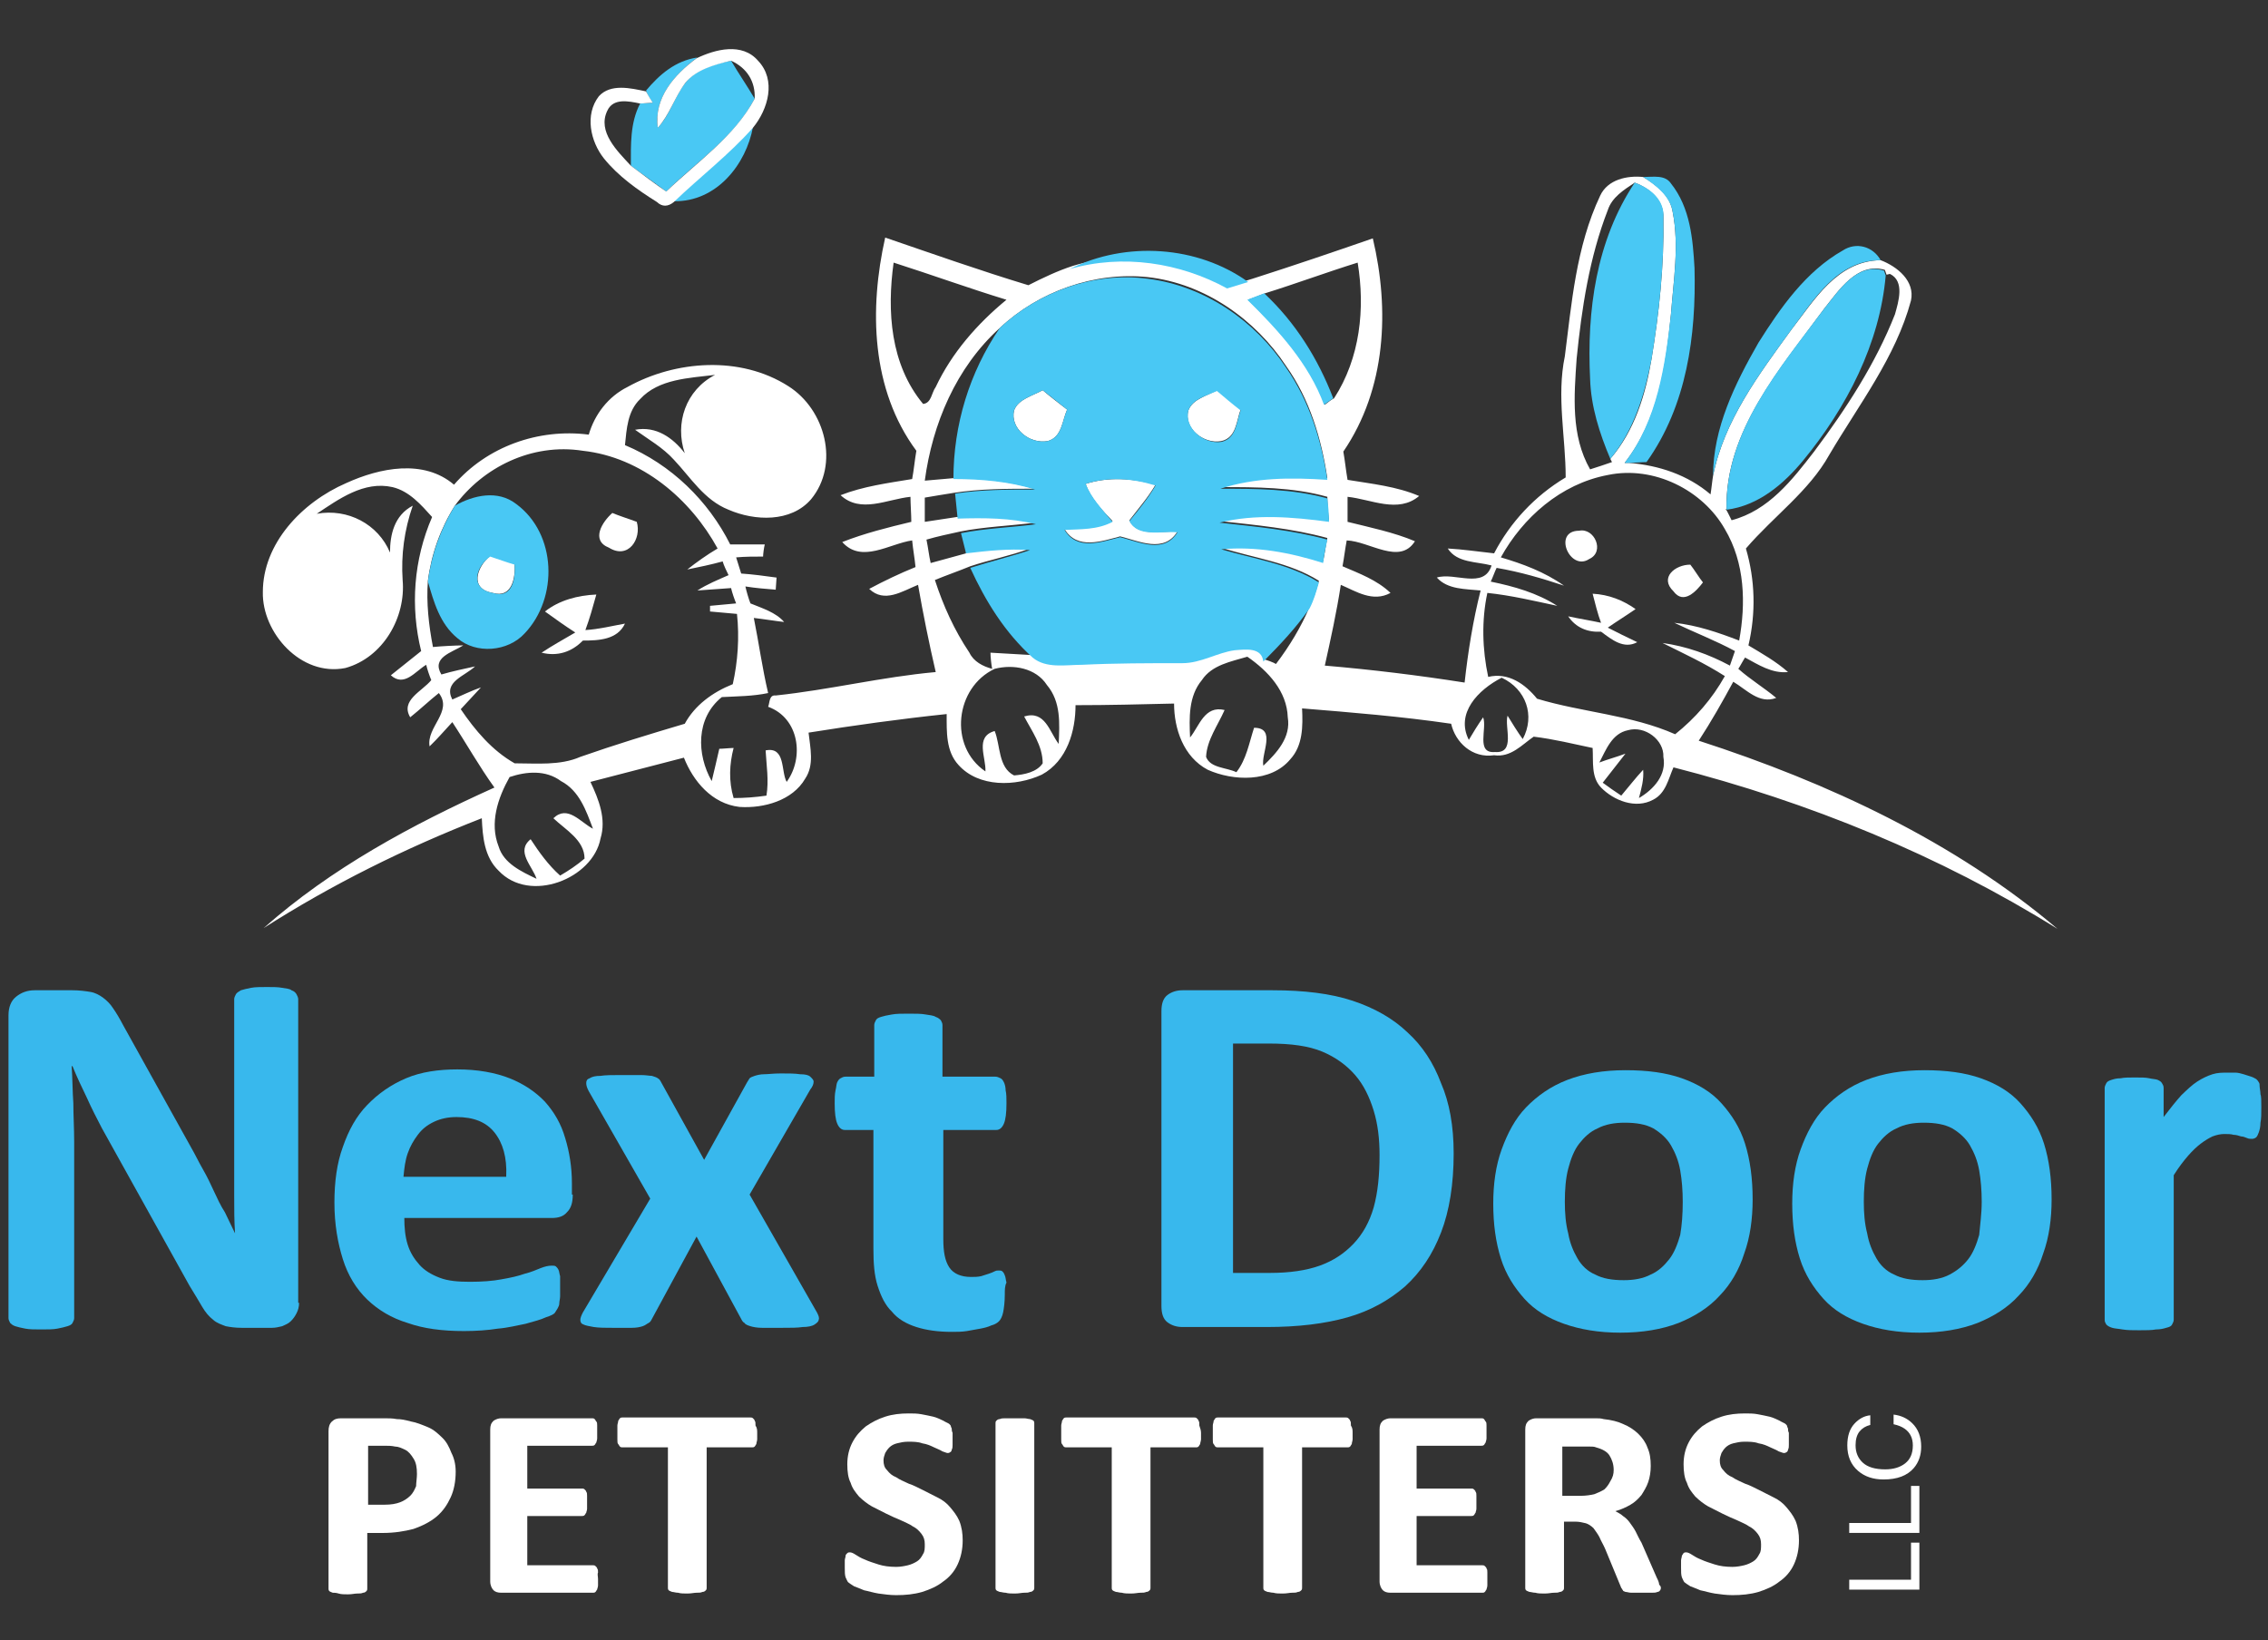 <?xml version="1.0" encoding="UTF-8" standalone="no"?>
<svg width="271px" height="196px" viewBox="0 0 271 196" version="1.1" xmlns="http://www.w3.org/2000/svg" xmlns:xlink="http://www.w3.org/1999/xlink" xmlns:sketch="http://www.bohemiancoding.com/sketch/ns">
    <rect x="0" y="0" width="271" height="196" fill="#333333" stroke="none"/>
    <!-- Generator: Sketch 3.1 (8751) - http://www.bohemiancoding.com/sketch -->
    <title>Next_Door_logo</title>
    <desc>Created with Sketch.</desc>
    <defs></defs>
    <g id="Page-1" stroke="none" stroke-width="1" fill="none" fill-rule="evenodd" sketch:type="MSPage">
        <path d="M214.433,175.066 L215.617,175.066 L215.617,182.45 L220.043,182.45 L220.043,183.449 L214.433,183.449 L214.433,175.066 Z M221.21,175.066 L222.394,175.066 L222.394,182.45 L226.821,182.45 L226.821,183.449 L221.21,183.449 L221.21,175.066 Z M234.246,175.676 C234.857,176.236 235.196,176.871 235.264,177.582 L234.109,177.582 C233.978,177.042 233.718,176.614 233.327,176.298 C232.936,175.983 232.388,175.825 231.682,175.825 C230.821,175.825 230.126,176.115 229.596,176.695 C229.067,177.275 228.802,178.164 228.802,179.363 C228.802,180.344 229.041,181.14 229.519,181.751 C229.997,182.361 230.71,182.667 231.658,182.667 C232.531,182.667 233.195,182.345 233.651,181.702 C233.893,181.364 234.074,180.919 234.193,180.367 L235.347,180.367 C235.244,181.25 234.903,181.99 234.323,182.587 C233.629,183.306 232.693,183.665 231.515,183.665 C230.5,183.665 229.647,183.371 228.957,182.781 C228.048,182.001 227.594,180.797 227.594,179.169 C227.594,177.932 227.935,176.918 228.617,176.127 C229.355,175.267 230.373,174.837 231.67,174.837 C232.776,174.837 233.635,175.117 234.246,175.676 L234.246,175.676 Z" id="LLC" fill="#ffffff" sketch:type="MSShapeGroup" transform="translate(225.146, 179.251) rotate(-90) translate(-225.146, -179.251) "></path>
        <g id="next-door" sketch:type="MSLayerGroup" transform="translate(1, 118)" fill="#38B8ED">
            <path d="M34.733,37.69 C34.733,38.172 34.632,38.558 34.431,38.944 C34.23,39.33 34.028,39.62 33.726,39.909 C33.425,40.199 33.123,40.295 32.72,40.488 C32.318,40.585 31.915,40.681 31.513,40.681 L27.89,40.681 C27.085,40.681 26.481,40.585 25.978,40.488 C25.475,40.295 24.871,40.102 24.468,39.716 C23.965,39.33 23.563,38.848 23.16,38.172 C22.758,37.497 22.255,36.628 21.651,35.663 L11.185,16.843 C10.582,15.685 9.978,14.527 9.374,13.176 C8.77,11.921 8.166,10.666 7.663,9.412 L7.563,9.412 C7.663,10.859 7.663,12.403 7.764,13.851 C7.764,15.299 7.864,16.843 7.864,18.484 L7.864,39.523 C7.864,39.716 7.764,39.909 7.663,40.102 C7.563,40.295 7.361,40.392 7.059,40.488 C6.758,40.585 6.355,40.681 5.852,40.778 C5.349,40.874 4.745,40.874 3.94,40.874 C3.135,40.874 2.531,40.874 2.028,40.778 C1.525,40.681 1.122,40.585 0.82,40.488 C0.518,40.392 0.317,40.199 0.217,40.102 C0.116,39.909 0.015,39.716 0.015,39.523 L0.015,3.331 C0.015,2.366 0.317,1.594 0.921,1.112 C1.525,0.629 2.229,0.34 3.135,0.34 L7.663,0.34 C8.468,0.34 9.173,0.436 9.776,0.533 C10.38,0.629 10.883,0.919 11.286,1.208 C11.688,1.498 12.192,1.98 12.493,2.463 C12.896,3.042 13.299,3.717 13.701,4.49 L21.852,19.159 C22.355,20.028 22.758,20.897 23.261,21.765 C23.764,22.634 24.167,23.502 24.569,24.371 C24.972,25.24 25.374,26.108 25.877,26.88 C26.28,27.749 26.682,28.521 27.085,29.39 L27.085,29.39 C26.984,27.942 26.984,26.398 26.984,24.853 L26.984,20.317 L26.984,1.401 C26.984,1.208 27.085,1.015 27.186,0.822 C27.286,0.629 27.487,0.533 27.789,0.34 C28.091,0.243 28.494,0.147 28.997,0.05 C29.5,-0.047 30.104,-0.047 30.909,-0.047 C31.613,-0.047 32.217,-0.047 32.72,0.05 C33.223,0.147 33.626,0.147 33.827,0.34 C34.129,0.436 34.33,0.629 34.431,0.822 C34.532,1.015 34.632,1.208 34.632,1.401 L34.632,37.69 L34.733,37.69 Z" id="Shape" sketch:type="MSShapeGroup"></path>
            <path d="M67.438,24.757 C67.438,25.722 67.236,26.398 66.733,26.88 C66.331,27.363 65.727,27.556 64.922,27.556 L47.312,27.556 C47.312,28.714 47.412,29.776 47.714,30.741 C48.016,31.706 48.519,32.478 49.123,33.153 C49.727,33.829 50.532,34.312 51.538,34.698 C52.544,35.084 53.752,35.18 55.161,35.18 C56.57,35.18 57.878,35.084 58.884,34.891 C59.991,34.698 60.897,34.505 61.702,34.215 C62.507,34.022 63.111,33.733 63.614,33.54 C64.117,33.347 64.519,33.25 64.922,33.25 C65.123,33.25 65.324,33.25 65.425,33.347 C65.526,33.443 65.626,33.54 65.727,33.733 C65.828,33.926 65.828,34.215 65.928,34.505 L65.928,35.759 L65.928,36.917 C65.928,37.207 65.828,37.497 65.828,37.786 C65.828,37.979 65.727,38.172 65.626,38.365 C65.526,38.558 65.425,38.655 65.324,38.848 C65.224,39.041 64.821,39.234 64.217,39.427 C63.614,39.716 62.809,39.909 61.802,40.199 C60.796,40.392 59.689,40.681 58.482,40.778 C57.274,40.971 55.865,41.067 54.456,41.067 C51.84,41.067 49.626,40.778 47.714,40.102 C45.802,39.523 44.192,38.558 42.884,37.303 C41.576,36.049 40.569,34.408 39.966,32.478 C39.362,30.548 38.959,28.328 38.959,25.722 C38.959,23.213 39.261,20.993 39.966,19.063 C40.67,17.036 41.576,15.395 42.884,14.044 C44.192,12.693 45.701,11.631 47.513,10.859 C49.324,10.087 51.437,9.798 53.651,9.798 C56.066,9.798 58.18,10.184 59.89,10.859 C61.601,11.535 63.01,12.5 64.117,13.658 C65.224,14.913 66.029,16.264 66.532,18.001 C67.035,19.642 67.337,21.476 67.337,23.406 L67.337,24.757 L67.438,24.757 Z M59.488,22.537 C59.588,20.317 59.085,18.58 58.079,17.326 C57.073,16.071 55.563,15.492 53.551,15.492 C52.544,15.492 51.639,15.685 50.834,16.071 C50.029,16.457 49.425,16.94 48.922,17.615 C48.418,18.291 48.016,18.966 47.714,19.835 C47.412,20.703 47.312,21.572 47.211,22.634 L59.488,22.634 L59.488,22.537 Z" id="Shape" sketch:type="MSShapeGroup"></path>
            <path d="M96.62,38.848 C96.822,39.234 96.922,39.523 96.822,39.716 C96.822,39.909 96.62,40.102 96.318,40.295 C96.017,40.488 95.513,40.585 94.91,40.585 C94.306,40.681 93.501,40.681 92.394,40.681 L90.079,40.681 C89.476,40.681 88.972,40.585 88.671,40.488 C88.369,40.392 88.067,40.295 87.966,40.102 C87.765,40.006 87.664,39.813 87.564,39.62 L82.23,29.776 L76.897,39.62 C76.796,39.813 76.696,40.006 76.494,40.102 C76.293,40.199 76.092,40.392 75.79,40.488 C75.488,40.585 75.086,40.681 74.482,40.681 L72.268,40.681 C71.362,40.681 70.557,40.681 69.953,40.585 C69.35,40.488 68.947,40.392 68.746,40.295 C68.444,40.199 68.343,40.006 68.343,39.716 C68.343,39.523 68.444,39.234 68.645,38.848 L76.696,25.24 L69.35,12.403 C69.148,12.017 69.048,11.728 69.048,11.438 C69.048,11.149 69.148,10.956 69.45,10.859 C69.752,10.666 70.155,10.57 70.758,10.57 C71.362,10.473 72.167,10.473 73.274,10.473 L75.589,10.473 C76.192,10.473 76.595,10.57 76.897,10.57 C77.199,10.666 77.501,10.763 77.601,10.859 C77.803,10.956 77.903,11.149 78.004,11.342 L83.136,20.607 L88.268,11.342 C88.369,11.149 88.469,11.052 88.57,10.859 C88.671,10.763 88.872,10.666 89.174,10.57 C89.476,10.473 89.878,10.377 90.281,10.377 C90.784,10.377 91.388,10.28 92.293,10.28 C93.199,10.28 94.004,10.28 94.608,10.377 C95.212,10.377 95.614,10.473 95.815,10.666 C96.017,10.859 96.218,11.052 96.218,11.245 C96.218,11.535 96.117,11.824 95.815,12.21 L88.57,24.757 L96.62,38.848 L96.62,38.848 Z" id="Shape" sketch:type="MSShapeGroup"></path>
            <path d="M119.061,36.724 C119.061,37.593 118.96,38.365 118.86,38.848 C118.759,39.33 118.558,39.716 118.357,39.909 C118.155,40.102 117.853,40.295 117.451,40.392 C117.048,40.585 116.646,40.681 116.143,40.778 C115.639,40.874 115.036,40.971 114.533,41.067 C113.929,41.164 113.325,41.164 112.721,41.164 C111.111,41.164 109.702,40.971 108.495,40.585 C107.287,40.199 106.281,39.62 105.576,38.751 C104.771,37.979 104.268,36.917 103.866,35.663 C103.463,34.408 103.363,32.96 103.363,31.223 L103.363,17.036 L99.941,17.036 C99.539,17.036 99.237,16.747 99.036,16.264 C98.834,15.781 98.734,15.009 98.734,13.851 C98.734,13.272 98.734,12.79 98.834,12.307 C98.935,11.921 98.935,11.535 99.036,11.342 C99.136,11.149 99.237,10.956 99.438,10.859 C99.639,10.763 99.74,10.666 100.042,10.666 L103.463,10.666 L103.463,4.49 C103.463,4.297 103.564,4.103 103.664,3.91 C103.765,3.717 103.966,3.621 104.268,3.524 C104.57,3.428 104.973,3.331 105.576,3.235 C106.08,3.138 106.784,3.138 107.589,3.138 C108.394,3.138 109.099,3.138 109.602,3.235 C110.105,3.331 110.507,3.331 110.809,3.524 C111.111,3.621 111.312,3.814 111.413,3.91 C111.514,4.103 111.614,4.297 111.614,4.49 L111.614,10.666 L117.954,10.666 C118.155,10.666 118.357,10.763 118.558,10.859 C118.759,10.956 118.86,11.149 118.96,11.342 C119.061,11.535 119.162,11.921 119.162,12.307 C119.262,12.693 119.262,13.272 119.262,13.851 C119.262,15.009 119.162,15.781 118.96,16.264 C118.759,16.747 118.457,17.036 118.055,17.036 L111.715,17.036 L111.715,30.065 C111.715,31.609 111.916,32.671 112.419,33.443 C112.922,34.215 113.828,34.601 115.036,34.601 C115.438,34.601 115.841,34.601 116.243,34.505 C116.545,34.408 116.847,34.312 117.149,34.215 C117.451,34.119 117.652,34.022 117.853,33.926 C118.055,33.829 118.155,33.829 118.357,33.829 C118.457,33.829 118.658,33.829 118.759,33.926 C118.86,34.022 118.96,34.119 119.061,34.408 C119.162,34.601 119.162,34.891 119.262,35.277 C119.061,35.663 119.061,36.145 119.061,36.724 L119.061,36.724 Z" id="Shape" sketch:type="MSShapeGroup"></path>
            <path d="M172.697,19.835 C172.697,23.502 172.194,26.687 171.187,29.293 C170.181,31.899 168.772,34.022 166.86,35.759 C164.948,37.4 162.734,38.655 160.017,39.427 C157.3,40.199 154.08,40.585 150.357,40.585 L140.294,40.585 C139.589,40.585 138.986,40.392 138.483,40.006 C137.979,39.62 137.778,38.944 137.778,38.076 L137.778,2.849 C137.778,1.98 137.979,1.305 138.483,0.919 C138.986,0.533 139.589,0.34 140.294,0.34 L151.061,0.34 C154.785,0.34 158.005,0.726 160.621,1.594 C163.238,2.463 165.451,3.717 167.162,5.358 C168.974,6.999 170.282,9.026 171.187,11.438 C172.194,13.755 172.697,16.553 172.697,19.835 L172.697,19.835 Z M163.841,20.028 C163.841,18.098 163.64,16.36 163.137,14.72 C162.634,13.079 161.929,11.631 160.923,10.473 C159.917,9.315 158.609,8.35 156.999,7.674 C155.388,6.999 153.275,6.709 150.659,6.709 L146.332,6.709 L146.332,34.119 L150.759,34.119 C153.074,34.119 155.087,33.829 156.697,33.25 C158.307,32.671 159.615,31.802 160.722,30.644 C161.829,29.486 162.634,28.038 163.137,26.301 C163.64,24.467 163.841,22.441 163.841,20.028 L163.841,20.028 Z" id="Shape" sketch:type="MSShapeGroup"></path>
            <path d="M208.421,25.336 C208.421,27.652 208.119,29.872 207.414,31.802 C206.811,33.733 205.804,35.47 204.496,36.821 C203.188,38.269 201.477,39.33 199.565,40.102 C197.553,40.874 195.238,41.26 192.622,41.26 C190.005,41.26 187.791,40.874 185.879,40.199 C183.967,39.523 182.357,38.558 181.15,37.207 C179.942,35.856 178.936,34.312 178.332,32.381 C177.728,30.451 177.426,28.328 177.426,25.819 C177.426,23.502 177.728,21.283 178.433,19.352 C179.137,17.422 180.043,15.685 181.351,14.334 C182.659,12.983 184.269,11.824 186.282,11.052 C188.295,10.28 190.609,9.894 193.225,9.894 C195.842,9.894 198.056,10.184 199.968,10.859 C201.88,11.535 203.49,12.5 204.697,13.851 C205.905,15.202 206.911,16.747 207.515,18.677 C208.119,20.607 208.421,22.827 208.421,25.336 L208.421,25.336 Z M200.068,25.626 C200.068,24.274 199.968,23.02 199.766,21.862 C199.565,20.703 199.163,19.738 198.659,18.87 C198.156,18.001 197.351,17.326 196.546,16.843 C195.641,16.36 194.534,16.167 193.125,16.167 C191.917,16.167 190.81,16.36 189.905,16.843 C188.999,17.229 188.295,17.905 187.691,18.677 C187.087,19.449 186.684,20.51 186.383,21.669 C186.081,22.827 185.98,24.178 185.98,25.626 C185.98,26.977 186.081,28.231 186.383,29.39 C186.584,30.548 186.986,31.513 187.489,32.381 C187.993,33.25 188.697,33.926 189.603,34.312 C190.508,34.794 191.615,34.987 193.024,34.987 C194.232,34.987 195.339,34.794 196.244,34.312 C197.15,33.926 197.854,33.25 198.458,32.478 C199.062,31.706 199.464,30.644 199.766,29.583 C199.968,28.424 200.068,27.073 200.068,25.626 L200.068,25.626 Z" id="Shape" sketch:type="MSShapeGroup"></path>
            <path d="M244.144,25.336 C244.144,27.652 243.842,29.872 243.138,31.802 C242.534,33.733 241.528,35.47 240.22,36.821 C238.912,38.269 237.201,39.33 235.289,40.102 C233.276,40.874 230.962,41.26 228.345,41.26 C225.729,41.26 223.515,40.874 221.603,40.199 C219.691,39.523 218.081,38.558 216.874,37.207 C215.666,35.856 214.66,34.312 214.056,32.381 C213.452,30.451 213.15,28.328 213.15,25.819 C213.15,23.502 213.452,21.283 214.157,19.352 C214.861,17.422 215.767,15.685 217.075,14.334 C218.383,12.983 219.993,11.824 222.006,11.052 C224.018,10.28 226.333,9.894 228.949,9.894 C231.566,9.894 233.779,10.184 235.691,10.859 C237.603,11.535 239.213,12.5 240.421,13.851 C241.629,15.202 242.635,16.747 243.239,18.677 C243.842,20.607 244.144,22.827 244.144,25.336 L244.144,25.336 Z M235.792,25.626 C235.792,24.274 235.691,23.02 235.49,21.862 C235.289,20.703 234.886,19.738 234.383,18.87 C233.88,18.001 233.075,17.326 232.27,16.843 C231.364,16.36 230.257,16.167 228.849,16.167 C227.641,16.167 226.534,16.36 225.628,16.843 C224.723,17.229 224.018,17.905 223.414,18.677 C222.811,19.449 222.408,20.51 222.106,21.669 C221.804,22.827 221.704,24.178 221.704,25.626 C221.704,26.977 221.804,28.231 222.106,29.39 C222.308,30.548 222.71,31.513 223.213,32.381 C223.716,33.25 224.421,33.926 225.326,34.312 C226.232,34.794 227.339,34.987 228.748,34.987 C229.955,34.987 231.062,34.794 231.968,34.312 C232.874,33.829 233.578,33.25 234.182,32.478 C234.786,31.706 235.188,30.644 235.49,29.583 C235.591,28.424 235.792,27.073 235.792,25.626 L235.792,25.626 Z" id="Shape" sketch:type="MSShapeGroup"></path>
            <path d="M269.201,14.334 C269.201,15.106 269.201,15.685 269.101,16.167 C269.101,16.65 269,17.036 268.899,17.326 C268.799,17.615 268.698,17.808 268.597,17.905 C268.497,18.001 268.296,18.098 268.094,18.098 C267.893,18.098 267.692,18.098 267.491,18.001 C267.289,17.905 266.987,17.808 266.786,17.808 C266.484,17.712 266.182,17.615 265.88,17.615 C265.579,17.519 265.176,17.519 264.774,17.519 C264.371,17.519 263.868,17.615 263.365,17.808 C262.962,18.001 262.459,18.291 261.956,18.677 C261.453,19.063 260.95,19.545 260.446,20.124 C259.943,20.703 259.339,21.476 258.736,22.441 L258.736,39.716 C258.736,39.909 258.635,40.102 258.534,40.295 C258.434,40.488 258.233,40.585 257.83,40.681 C257.528,40.778 257.126,40.874 256.622,40.874 C256.119,40.971 255.415,40.971 254.61,40.971 C253.805,40.971 253.201,40.971 252.597,40.874 C252.094,40.778 251.692,40.778 251.39,40.681 C251.088,40.585 250.887,40.488 250.685,40.295 C250.585,40.102 250.484,40.006 250.484,39.716 L250.484,12.017 C250.484,11.824 250.585,11.631 250.685,11.438 C250.786,11.245 250.987,11.149 251.289,11.052 C251.591,10.956 251.893,10.859 252.396,10.859 C252.799,10.763 253.402,10.763 254.107,10.763 C254.811,10.763 255.415,10.763 255.817,10.859 C256.22,10.956 256.622,10.956 256.824,11.052 C257.025,11.149 257.226,11.245 257.327,11.438 C257.428,11.631 257.528,11.728 257.528,12.017 L257.528,15.492 C258.333,14.43 259.038,13.562 259.641,12.886 C260.346,12.21 260.95,11.631 261.553,11.245 C262.157,10.859 262.761,10.57 263.365,10.377 C263.968,10.184 264.572,10.184 265.176,10.184 L266.082,10.184 C266.384,10.184 266.786,10.28 267.088,10.377 C267.39,10.473 267.692,10.57 267.994,10.666 C268.296,10.763 268.396,10.859 268.597,10.956 C268.698,11.052 268.799,11.149 268.899,11.342 C269,11.438 269,11.631 269,11.824 C269,12.017 269.101,12.403 269.101,12.79 C269.201,12.983 269.201,13.562 269.201,14.334 L269.201,14.334 Z" id="Shape" sketch:type="MSShapeGroup"></path>
        </g>
        <g id="Pet-Sitters" sketch:type="MSLayerGroup" transform="translate(39.557, 169.105)" fill="#ffffff">
            <path d="M14.893,6.756 C14.893,7.914 14.692,8.976 14.289,9.844 C13.887,10.713 13.384,11.485 12.579,12.16 C11.874,12.74 10.969,13.222 9.862,13.608 C8.755,13.898 7.547,14.091 6.138,14.091 L4.327,14.091 L4.327,20.75 C4.327,20.847 4.327,20.943 4.226,21.04 C4.126,21.136 4.025,21.233 3.824,21.233 C3.623,21.329 3.421,21.329 3.12,21.329 C2.818,21.329 2.516,21.426 2.013,21.426 C1.61,21.426 1.208,21.426 0.906,21.329 C0.604,21.233 0.403,21.233 0.201,21.233 C5.77315973e-15,21.136 -0.101,21.136 -0.201,21.04 C-0.302,20.943 -0.302,20.847 -0.302,20.75 L-0.302,1.93 C-0.302,1.448 -0.201,1.062 0.101,0.772 C0.403,0.483 0.704,0.386 1.208,0.386 L6.34,0.386 C6.843,0.386 7.346,0.386 7.849,0.483 C8.352,0.483 8.855,0.579 9.56,0.772 C10.164,0.869 10.868,1.158 11.572,1.448 C12.277,1.737 12.78,2.22 13.283,2.702 C13.786,3.185 14.088,3.764 14.39,4.536 C14.692,5.115 14.893,5.887 14.893,6.756 L14.893,6.756 Z M10.264,7.045 C10.264,6.273 10.164,5.694 9.862,5.212 C9.56,4.729 9.258,4.343 8.855,4.15 C8.453,3.957 8.05,3.764 7.648,3.764 C7.245,3.667 6.742,3.667 6.34,3.667 L4.428,3.667 L4.428,10.713 L6.44,10.713 C7.145,10.713 7.749,10.616 8.252,10.423 C8.755,10.23 9.157,9.941 9.459,9.651 C9.761,9.362 9.962,8.976 10.164,8.493 C10.164,8.107 10.264,7.528 10.264,7.045 L10.264,7.045 Z" id="Shape" sketch:type="MSShapeGroup"></path>
            <path d="M31.9,19.592 L31.9,20.364 C31.9,20.557 31.799,20.75 31.799,20.847 C31.699,20.943 31.699,21.04 31.598,21.136 C31.497,21.233 31.397,21.233 31.296,21.233 L20.327,21.233 C19.925,21.233 19.623,21.136 19.422,20.943 C19.22,20.75 19.019,20.364 19.019,19.881 L19.019,1.737 C19.019,1.255 19.12,0.965 19.422,0.676 C19.724,0.483 20.025,0.386 20.327,0.386 L31.195,0.386 C31.296,0.386 31.397,0.386 31.497,0.483 C31.598,0.579 31.598,0.676 31.699,0.772 C31.799,0.869 31.799,1.062 31.799,1.255 L31.799,2.027 L31.799,2.799 C31.799,2.992 31.699,3.185 31.699,3.281 C31.598,3.378 31.598,3.474 31.497,3.571 C31.397,3.667 31.296,3.667 31.195,3.667 L23.447,3.667 L23.447,8.783 L29.988,8.783 C30.088,8.783 30.189,8.783 30.29,8.879 C30.39,8.976 30.491,9.072 30.491,9.169 C30.592,9.265 30.592,9.458 30.592,9.651 L30.592,10.423 L30.592,11.195 C30.592,11.388 30.491,11.581 30.491,11.678 C30.39,11.774 30.39,11.871 30.29,11.967 C30.189,12.064 30.088,12.064 29.988,12.064 L23.447,12.064 L23.447,17.951 L31.296,17.951 C31.397,17.951 31.497,17.951 31.598,18.048 C31.699,18.144 31.799,18.241 31.799,18.337 C31.9,18.434 31.9,18.627 31.9,18.82 C31.799,19.013 31.9,19.302 31.9,19.592 L31.9,19.592 Z" id="Shape" sketch:type="MSShapeGroup"></path>
            <path d="M50.919,2.123 L50.919,2.895 C50.919,3.088 50.818,3.281 50.818,3.474 C50.718,3.571 50.718,3.667 50.617,3.764 C50.516,3.86 50.416,3.86 50.315,3.86 L44.881,3.86 L44.881,20.653 C44.881,20.75 44.881,20.847 44.78,20.943 C44.68,21.04 44.579,21.136 44.378,21.136 C44.177,21.233 43.975,21.233 43.674,21.233 C43.372,21.233 43.07,21.329 42.567,21.329 C42.164,21.329 41.762,21.329 41.46,21.233 C41.158,21.233 40.957,21.136 40.755,21.136 C40.554,21.04 40.453,21.04 40.353,20.943 C40.252,20.847 40.252,20.75 40.252,20.653 L40.252,3.86 L34.818,3.86 C34.717,3.86 34.617,3.86 34.516,3.764 C34.416,3.667 34.416,3.571 34.315,3.474 C34.214,3.378 34.214,3.185 34.214,2.895 L34.214,2.123 L34.214,1.255 C34.214,1.062 34.315,0.869 34.315,0.676 C34.416,0.579 34.416,0.483 34.516,0.386 C34.617,0.29 34.717,0.29 34.818,0.29 L50.114,0.29 C50.214,0.29 50.315,0.29 50.416,0.386 C50.516,0.483 50.617,0.579 50.617,0.676 C50.718,0.772 50.718,0.965 50.718,1.255 C50.919,1.544 50.919,1.834 50.919,2.123 L50.919,2.123 Z" id="Shape" sketch:type="MSShapeGroup"></path>
            <path d="M75.473,14.959 C75.473,16.021 75.271,16.986 74.869,17.855 C74.466,18.723 73.863,19.399 73.158,19.881 C72.454,20.46 71.548,20.847 70.642,21.136 C69.636,21.426 68.63,21.522 67.523,21.522 C66.818,21.522 66.114,21.426 65.41,21.329 C64.806,21.233 64.202,21.04 63.699,20.943 C63.196,20.75 62.793,20.557 62.491,20.46 C62.189,20.267 61.888,20.074 61.787,19.978 C61.686,19.881 61.586,19.592 61.485,19.399 C61.384,19.109 61.384,18.723 61.384,18.241 L61.384,17.372 C61.384,17.179 61.485,16.986 61.485,16.793 C61.485,16.697 61.586,16.6 61.686,16.503 C61.787,16.407 61.888,16.407 61.988,16.407 C62.189,16.407 62.391,16.503 62.693,16.697 C62.995,16.89 63.296,17.083 63.8,17.276 C64.202,17.469 64.806,17.662 65.41,17.855 C66.013,18.048 66.718,18.144 67.523,18.144 C68.026,18.144 68.529,18.048 68.932,17.951 C69.334,17.855 69.737,17.662 70.039,17.469 C70.341,17.276 70.542,16.986 70.743,16.6 C70.944,16.31 70.944,15.924 70.944,15.442 C70.944,14.959 70.844,14.573 70.542,14.187 C70.24,13.801 69.938,13.512 69.536,13.319 C69.133,13.029 68.63,12.836 68.026,12.547 C67.523,12.353 66.919,12.064 66.315,11.774 C65.712,11.485 65.208,11.195 64.605,10.906 C64.101,10.616 63.598,10.23 63.095,9.748 C62.693,9.265 62.29,8.783 62.089,8.107 C61.787,7.528 61.686,6.756 61.686,5.887 C61.686,4.922 61.888,4.053 62.29,3.281 C62.693,2.509 63.196,1.93 63.9,1.351 C64.605,0.869 65.309,0.483 66.215,0.193 C67.12,-0.097 68.026,-0.193 69.032,-0.193 C69.536,-0.193 70.039,-0.193 70.542,-0.097 C71.045,1.57956981e-13 71.548,0.097 71.951,0.193 C72.353,0.29 72.756,0.483 73.158,0.676 C73.46,0.869 73.762,0.965 73.863,1.062 C73.963,1.158 74.064,1.255 74.064,1.351 C74.064,1.448 74.164,1.544 74.164,1.641 C74.164,1.737 74.164,1.93 74.265,2.123 L74.265,2.799 L74.265,3.571 C74.265,3.764 74.265,3.957 74.164,4.15 C74.164,4.247 74.064,4.44 73.963,4.44 C73.863,4.536 73.762,4.536 73.661,4.536 C73.561,4.536 73.359,4.44 73.058,4.343 C72.756,4.15 72.454,4.053 72.051,3.86 C71.649,3.667 71.246,3.474 70.642,3.378 C70.139,3.185 69.536,3.185 68.932,3.185 C68.429,3.185 68.026,3.281 67.624,3.378 C67.221,3.474 66.919,3.667 66.718,3.86 C66.517,4.053 66.315,4.343 66.215,4.536 C66.114,4.826 66.013,5.115 66.013,5.405 C66.013,5.887 66.114,6.273 66.416,6.563 C66.718,6.949 67.02,7.238 67.523,7.431 C67.925,7.721 68.429,7.914 69.032,8.203 C69.636,8.397 70.139,8.686 70.743,8.976 C71.347,9.265 71.85,9.555 72.454,9.844 C73.058,10.134 73.561,10.52 73.963,11.002 C74.366,11.485 74.768,11.967 75.07,12.643 C75.372,13.415 75.473,14.187 75.473,14.959 L75.473,14.959 Z" id="Shape" sketch:type="MSShapeGroup"></path>
            <path d="M84.026,20.653 C84.026,20.75 84.026,20.847 83.926,20.943 C83.825,21.04 83.724,21.136 83.523,21.136 C83.322,21.233 83.121,21.233 82.819,21.233 C82.517,21.233 82.215,21.329 81.712,21.329 C81.309,21.329 80.907,21.329 80.605,21.233 C80.303,21.233 80.102,21.136 79.9,21.136 C79.699,21.04 79.599,21.04 79.498,20.943 C79.397,20.847 79.397,20.75 79.397,20.653 L79.397,0.965 C79.397,0.869 79.397,0.772 79.498,0.676 C79.599,0.579 79.699,0.483 79.9,0.483 C80.102,0.386 80.303,0.386 80.605,0.386 L81.712,0.386 L82.819,0.386 C83.121,0.386 83.322,0.483 83.523,0.483 C83.724,0.579 83.825,0.579 83.926,0.676 C84.026,0.772 84.026,0.869 84.026,0.965 L84.026,20.653 L84.026,20.653 Z" id="Shape" sketch:type="MSShapeGroup"></path>
            <path d="M103.951,2.123 L103.951,2.895 C103.951,3.088 103.85,3.281 103.85,3.474 C103.75,3.571 103.75,3.667 103.649,3.764 C103.549,3.86 103.448,3.86 103.347,3.86 L97.913,3.86 L97.913,20.653 C97.913,20.75 97.913,20.847 97.813,20.943 C97.712,21.04 97.611,21.136 97.41,21.136 C97.209,21.233 97.008,21.233 96.706,21.233 C96.404,21.233 96.102,21.329 95.599,21.329 C95.196,21.329 94.794,21.329 94.492,21.233 C94.19,21.233 93.989,21.136 93.787,21.136 C93.586,21.04 93.486,21.04 93.385,20.943 C93.284,20.847 93.284,20.75 93.284,20.653 L93.284,3.86 L87.85,3.86 C87.75,3.86 87.649,3.86 87.548,3.764 C87.448,3.667 87.448,3.571 87.347,3.474 C87.246,3.378 87.246,3.185 87.246,2.895 L87.246,2.123 L87.246,1.255 C87.246,1.062 87.347,0.869 87.347,0.676 C87.448,0.579 87.448,0.483 87.548,0.386 C87.649,0.29 87.75,0.29 87.85,0.29 L103.146,0.29 C103.247,0.29 103.347,0.29 103.448,0.386 C103.549,0.483 103.649,0.579 103.649,0.676 C103.75,0.772 103.75,0.965 103.75,1.255 C103.85,1.544 103.951,1.834 103.951,2.123 L103.951,2.123 Z" id="Shape" sketch:type="MSShapeGroup"></path>
            <path d="M122.064,2.123 L122.064,2.895 C122.064,3.088 121.964,3.281 121.964,3.474 C121.863,3.571 121.863,3.667 121.763,3.764 C121.662,3.86 121.561,3.86 121.461,3.86 L116.027,3.86 L116.027,20.653 C116.027,20.75 116.027,20.847 115.926,20.943 C115.825,21.04 115.725,21.136 115.524,21.136 C115.322,21.233 115.121,21.233 114.819,21.233 C114.517,21.233 114.215,21.329 113.712,21.329 C113.31,21.329 112.907,21.329 112.605,21.233 C112.303,21.233 112.102,21.136 111.901,21.136 C111.7,21.04 111.599,21.04 111.498,20.943 C111.398,20.847 111.398,20.75 111.398,20.653 L111.398,3.86 L105.964,3.86 C105.863,3.86 105.762,3.86 105.662,3.764 C105.561,3.667 105.561,3.571 105.461,3.474 C105.36,3.378 105.36,3.185 105.36,2.895 L105.36,2.123 L105.36,1.255 C105.36,1.062 105.461,0.869 105.461,0.676 C105.561,0.579 105.561,0.483 105.662,0.386 C105.762,0.29 105.863,0.29 105.964,0.29 L121.259,0.29 C121.36,0.29 121.461,0.29 121.561,0.386 C121.662,0.483 121.763,0.579 121.763,0.676 C121.863,0.772 121.863,0.965 121.863,1.255 C122.064,1.544 122.064,1.834 122.064,2.123 L122.064,2.123 Z" id="Shape" sketch:type="MSShapeGroup"></path>
            <path d="M138.165,19.592 L138.165,20.364 C138.165,20.557 138.065,20.75 138.065,20.847 C137.964,20.943 137.964,21.04 137.863,21.136 C137.763,21.233 137.662,21.233 137.562,21.233 L126.593,21.233 C126.19,21.233 125.888,21.136 125.687,20.943 C125.486,20.75 125.285,20.364 125.285,19.881 L125.285,1.737 C125.285,1.255 125.385,0.965 125.687,0.676 C125.989,0.483 126.291,0.386 126.593,0.386 L137.461,0.386 C137.562,0.386 137.662,0.386 137.763,0.483 C137.863,0.579 137.863,0.676 137.964,0.772 C138.065,0.869 138.065,1.062 138.065,1.255 L138.065,2.027 L138.065,2.799 C138.065,2.992 137.964,3.185 137.964,3.281 C137.863,3.378 137.863,3.474 137.763,3.571 C137.662,3.667 137.562,3.667 137.461,3.667 L129.712,3.667 L129.712,8.783 L136.253,8.783 C136.354,8.783 136.455,8.783 136.555,8.879 C136.656,8.976 136.757,9.072 136.757,9.169 C136.857,9.265 136.857,9.458 136.857,9.651 L136.857,10.423 L136.857,11.195 C136.857,11.388 136.757,11.581 136.757,11.678 C136.656,11.774 136.656,11.871 136.555,11.967 C136.455,12.064 136.354,12.064 136.253,12.064 L129.712,12.064 L129.712,17.951 L137.562,17.951 C137.662,17.951 137.763,17.951 137.863,18.048 C137.964,18.144 138.065,18.241 138.065,18.337 C138.165,18.434 138.165,18.627 138.165,18.82 C138.165,19.013 138.165,19.302 138.165,19.592 L138.165,19.592 Z" id="Shape" sketch:type="MSShapeGroup"></path>
            <path d="M158.895,20.653 C158.895,20.75 158.895,20.847 158.795,20.943 C158.795,21.04 158.593,21.136 158.493,21.136 C158.291,21.233 158.09,21.233 157.788,21.233 L156.48,21.233 L155.373,21.233 C155.071,21.233 154.87,21.136 154.669,21.136 C154.467,21.04 154.367,21.04 154.367,20.943 C154.266,20.847 154.266,20.75 154.166,20.653 L152.254,16.021 C152.052,15.538 151.75,15.056 151.549,14.573 C151.348,14.187 151.046,13.801 150.845,13.512 C150.543,13.222 150.241,13.029 149.939,12.933 C149.537,12.836 149.134,12.74 148.732,12.74 L147.323,12.74 L147.323,20.653 C147.323,20.75 147.323,20.847 147.222,20.943 C147.121,21.04 147.021,21.136 146.82,21.136 C146.618,21.233 146.417,21.233 146.115,21.233 C145.813,21.233 145.511,21.329 145.008,21.329 C144.606,21.329 144.203,21.329 143.901,21.233 C143.599,21.233 143.398,21.136 143.197,21.136 C142.996,21.04 142.895,21.04 142.794,20.943 C142.694,20.847 142.694,20.75 142.694,20.653 L142.694,1.737 C142.694,1.255 142.794,0.965 143.096,0.676 C143.398,0.483 143.7,0.386 144.002,0.386 L149.637,0.386 L151.046,0.386 C151.449,0.386 151.75,0.386 152.052,0.483 C152.958,0.579 153.763,0.772 154.367,1.062 C155.071,1.351 155.675,1.737 156.178,2.22 C156.681,2.702 157.084,3.281 157.285,3.86 C157.587,4.536 157.688,5.212 157.688,6.08 C157.688,6.756 157.587,7.431 157.386,8.01 C157.184,8.59 156.883,9.072 156.581,9.555 C156.178,10.037 155.776,10.423 155.272,10.713 C154.769,11.002 154.166,11.292 153.461,11.485 C153.763,11.678 154.065,11.774 154.367,12.064 C154.669,12.257 154.971,12.547 155.172,12.836 C155.373,13.126 155.675,13.512 155.876,13.898 C156.078,14.284 156.279,14.766 156.581,15.249 L158.392,19.399 C158.593,19.785 158.694,20.074 158.694,20.267 C158.895,20.46 158.895,20.557 158.895,20.653 L158.895,20.653 Z M153.26,6.563 C153.26,5.887 153.059,5.308 152.757,4.826 C152.455,4.343 151.851,4.053 151.147,3.86 C150.945,3.764 150.643,3.764 150.342,3.764 L149.134,3.764 L147.121,3.764 L147.121,9.651 L149.335,9.651 C149.939,9.651 150.543,9.555 150.945,9.458 C151.449,9.265 151.851,9.072 152.153,8.879 C152.455,8.59 152.656,8.3 152.857,7.914 C153.159,7.431 153.26,7.045 153.26,6.563 L153.26,6.563 Z" id="Shape" sketch:type="MSShapeGroup"></path>
            <path d="M175.399,14.959 C175.399,16.021 175.197,16.986 174.795,17.855 C174.392,18.723 173.788,19.399 173.084,19.881 C172.38,20.46 171.474,20.847 170.568,21.136 C169.562,21.426 168.556,21.522 167.449,21.522 C166.744,21.522 166.04,21.426 165.336,21.329 C164.732,21.233 164.128,21.04 163.625,20.943 C163.122,20.75 162.719,20.557 162.417,20.46 C162.115,20.267 161.813,20.074 161.713,19.978 C161.612,19.881 161.512,19.592 161.411,19.399 C161.31,19.109 161.31,18.723 161.31,18.241 L161.31,17.372 C161.31,17.179 161.411,16.986 161.411,16.793 C161.512,16.697 161.512,16.6 161.612,16.503 C161.713,16.407 161.813,16.407 161.914,16.407 C162.115,16.407 162.317,16.503 162.618,16.697 C162.92,16.89 163.222,17.083 163.725,17.276 C164.128,17.469 164.732,17.662 165.336,17.855 C165.939,18.048 166.644,18.144 167.449,18.144 C167.952,18.144 168.455,18.048 168.858,17.951 C169.26,17.855 169.663,17.662 169.964,17.469 C170.266,17.276 170.468,16.986 170.669,16.6 C170.87,16.31 170.87,15.924 170.87,15.442 C170.87,14.959 170.77,14.573 170.468,14.187 C170.166,13.801 169.864,13.512 169.461,13.319 C169.059,13.029 168.556,12.836 167.952,12.547 C167.449,12.353 166.845,12.064 166.241,11.774 C165.637,11.485 165.134,11.195 164.53,10.906 C164.027,10.616 163.524,10.23 163.021,9.748 C162.618,9.265 162.216,8.783 162.015,8.107 C161.713,7.528 161.612,6.756 161.612,5.887 C161.612,4.922 161.813,4.053 162.216,3.281 C162.618,2.509 163.122,1.93 163.826,1.351 C164.53,0.869 165.235,0.483 166.141,0.193 C167.046,-0.097 167.952,-0.193 168.958,-0.193 C169.461,-0.193 169.964,-0.193 170.468,-0.097 C170.971,1.57956981e-13 171.474,0.097 171.876,0.193 C172.279,0.29 172.682,0.483 173.084,0.676 C173.386,0.869 173.688,0.965 173.788,1.062 C173.889,1.158 173.99,1.255 173.99,1.351 C173.99,1.448 174.09,1.544 174.09,1.641 C174.09,1.737 174.09,1.93 174.191,2.123 L174.191,2.799 L174.191,3.571 C174.191,3.764 174.191,3.957 174.09,4.15 C174.09,4.247 173.99,4.44 173.889,4.44 C173.788,4.536 173.688,4.536 173.587,4.536 C173.487,4.536 173.285,4.44 172.983,4.343 C172.682,4.15 172.38,4.053 171.977,3.86 C171.575,3.667 171.172,3.474 170.568,3.378 C170.065,3.185 169.461,3.185 168.858,3.185 C168.354,3.185 167.952,3.281 167.549,3.378 C167.147,3.474 166.845,3.667 166.644,3.86 C166.442,4.053 166.241,4.343 166.141,4.536 C166.04,4.826 165.939,5.115 165.939,5.405 C165.939,5.887 166.04,6.273 166.342,6.563 C166.644,6.949 166.946,7.238 167.449,7.431 C167.851,7.721 168.354,7.914 168.958,8.203 C169.562,8.397 170.065,8.686 170.669,8.976 C171.273,9.265 171.776,9.555 172.38,9.844 C172.983,10.134 173.487,10.52 173.889,11.002 C174.292,11.485 174.694,11.967 174.996,12.643 C175.298,13.415 175.399,14.187 175.399,14.959 L175.399,14.959 Z" id="Shape" sketch:type="MSShapeGroup"></path>
        </g>
        <path d="M191.207,23.372 C192.112,21.442 194.427,20.959 196.339,21.152 C197.949,22.117 199.559,23.372 199.861,25.302 C200.666,29.356 199.961,33.506 199.659,37.559 C199.056,43.736 198.15,50.202 194.125,55.317 L194.628,55.317 C198.251,55.607 201.672,56.765 204.389,59.081 C204.49,58.502 204.59,57.441 204.691,56.862 C205.999,50.299 210.125,44.798 214.05,39.393 C216.767,35.919 219.484,31.19 224.716,31.093 C226.729,31.865 228.842,33.602 228.339,35.919 C226.528,42.674 222.1,48.369 218.578,54.352 C216.163,58.695 211.936,61.687 208.616,65.548 C209.722,69.312 209.823,73.269 208.917,77.129 C210.528,78.094 212.238,79.059 213.647,80.314 C211.735,80.507 210.125,79.445 208.515,78.577 C208.314,78.866 207.911,79.638 207.71,79.928 C209.119,81.183 210.729,82.148 212.238,83.402 C210.226,84.174 208.716,82.437 207.106,81.472 C205.798,83.885 204.49,86.201 202.98,88.517 C218.477,93.536 233.572,100.581 245.849,111.005 C231.761,102.222 216.163,95.852 199.961,91.702 C199.358,93.053 199.056,94.791 197.546,95.563 C195.433,96.721 192.817,95.659 191.307,94.115 C190.1,92.86 190.401,91.027 190.301,89.386 C187.986,88.903 185.672,88.324 183.257,88.035 C181.848,89 180.54,90.544 178.527,90.255 C175.911,90.641 173.898,88.71 173.395,86.491 C167.458,85.622 161.521,85.14 155.583,84.657 C155.684,86.78 155.684,89.097 154.175,90.737 C151.86,93.536 147.332,93.343 144.313,91.992 C141.395,90.448 140.288,87.07 140.288,84.078 C136.363,84.174 132.438,84.271 128.514,84.271 C128.514,87.359 127.508,90.93 124.489,92.571 C121.369,94.019 116.941,94.115 114.526,91.413 C113.017,89.772 113.117,87.456 113.117,85.333 C107.583,85.912 102.048,86.684 96.614,87.552 C96.815,89.386 97.318,91.413 96.212,93.053 C94.702,95.659 91.281,96.624 88.362,96.431 C85.042,96.045 82.828,93.343 81.721,90.544 C77.997,91.509 74.274,92.474 70.551,93.44 C71.557,95.563 72.463,97.879 71.758,100.195 C70.853,105.021 63.305,108.013 59.582,104.056 C57.871,102.415 57.67,100.002 57.57,97.783 C48.412,101.353 39.657,105.697 31.506,110.908 C39.557,103.766 49.217,98.555 59.079,94.115 C57.268,91.606 55.758,88.903 54.047,86.298 C53.142,87.263 52.337,88.228 51.33,89.193 C50.928,86.877 54.148,85.043 52.437,82.823 C51.23,83.788 50.224,84.753 49.016,85.719 C47.808,83.692 50.425,82.63 51.532,81.279 C51.33,80.797 51.029,79.928 50.928,79.445 C49.62,80.217 48.312,82.148 46.701,80.7 C47.909,79.735 49.117,78.77 50.324,77.805 C49.016,72.497 49.418,66.899 51.632,61.784 C50.324,60.336 48.915,58.695 46.903,58.213 C43.481,57.441 40.462,59.66 37.846,61.398 C41.569,60.722 45.192,62.652 46.601,66.03 C46.601,63.907 47.104,61.591 49.318,60.433 C48.312,63.328 47.909,66.32 48.11,69.312 C48.513,73.751 45.796,78.577 41.267,79.831 C35.934,80.893 31.305,75.585 31.406,70.759 C31.406,64.969 36.035,60.047 41.368,57.73 C45.393,55.897 50.626,54.835 54.249,57.923 C58.173,53.387 64.312,51.167 70.35,51.94 C71.054,49.527 72.664,47.403 74.979,46.245 C80.714,43.06 88.463,42.481 94.199,46.149 C98.627,48.948 100.337,55.51 96.916,59.66 C94.501,62.459 90.174,62.266 87.054,60.915 C84.136,59.757 82.526,57.055 80.513,54.931 C79.205,53.484 77.494,52.519 75.884,51.36 C78.4,50.878 80.413,52.326 81.821,54.159 C80.614,50.588 81.922,46.631 85.444,44.798 C82.325,45.184 78.702,45.28 76.488,47.693 C74.979,49.141 74.878,51.264 74.677,53.194 C80.211,55.51 84.639,59.853 87.255,65.065 L91.381,65.065 C91.281,65.451 91.18,66.223 91.18,66.513 C90.073,66.513 89.067,66.513 87.96,66.609 C88.161,67.285 88.362,67.864 88.564,68.54 C89.972,68.636 91.381,68.829 92.79,69.022 L92.689,70.47 C91.482,70.373 90.274,70.277 89.067,70.084 C89.167,70.566 89.469,71.628 89.671,72.11 C91.079,72.69 92.689,73.172 93.696,74.33 C92.79,74.234 90.979,73.944 90.073,73.848 C90.677,76.84 91.079,79.831 91.784,82.823 C89.972,83.209 88.061,83.209 86.249,83.306 C83.13,85.815 83.23,90.158 85.042,93.343 C85.343,92.088 85.645,90.834 85.947,89.483 C86.35,89.483 87.255,89.386 87.658,89.386 C87.155,91.316 87.054,93.343 87.658,95.37 C88.966,95.37 90.274,95.273 91.583,95.08 C91.884,93.247 91.583,91.509 91.482,89.676 C93.897,89.193 93.293,92.185 93.998,93.44 C96.111,90.544 95.507,85.815 91.784,84.464 C91.985,83.981 91.884,83.016 92.689,83.113 C99.13,82.437 105.369,80.893 111.809,80.314 C111.004,76.84 110.3,73.365 109.696,69.891 C107.784,70.663 105.671,72.11 103.859,70.373 C105.671,69.408 107.482,68.54 109.394,67.767 C109.293,66.706 109.092,65.644 108.992,64.583 C106.275,64.969 102.954,67.381 100.639,64.776 C103.356,63.714 106.073,63.038 108.891,62.363 C108.891,61.591 108.79,60.143 108.79,59.371 C105.973,59.66 102.853,61.398 100.438,59.178 C103.155,58.116 106.073,57.73 108.992,57.248 C109.193,56.186 109.293,55.028 109.495,53.87 C104.061,46.535 103.859,36.884 105.771,28.391 C111.407,30.321 117.143,32.348 122.879,34.085 C124.589,33.216 126.401,32.348 128.212,31.769 C134.552,29.838 141.395,30.997 147.13,34.085 C147.734,33.892 149.042,33.506 149.646,33.313 C154.476,31.769 159.307,30.128 164.036,28.487 C166.049,36.98 165.646,46.438 160.514,53.966 C160.716,55.124 160.816,56.186 161.017,57.344 C163.936,57.827 166.854,58.116 169.571,59.274 C167.055,61.398 163.835,59.66 161.017,59.371 L161.017,62.363 C163.734,63.038 166.552,63.617 169.068,64.679 C167.257,67.574 163.634,64.679 160.917,64.583 C160.716,65.644 160.615,66.609 160.414,67.671 C162.426,68.54 164.539,69.312 166.15,70.856 C164.036,72.014 162.024,70.663 160.212,69.891 C159.709,73.172 159.005,76.357 158.3,79.542 C163.936,80.024 169.47,80.7 175.005,81.569 C175.408,77.901 176.011,74.137 176.917,70.566 C175.106,70.373 172.992,70.47 171.684,69.022 C173.797,68.347 177.32,70.47 178.225,67.574 C176.414,67.092 174.099,67.285 172.992,65.548 C174.804,65.644 176.716,65.934 178.527,66.127 C180.439,62.459 183.357,59.274 187.081,57.055 C187.081,52.229 185.974,47.403 186.98,42.578 C187.785,36.401 188.288,29.549 191.207,23.372 L191.207,23.372 Z M192.112,25.109 C189.898,30.803 188.993,36.884 188.389,42.867 C188.087,47.307 187.684,52.036 189.999,56.09 C190.905,55.8 191.81,55.51 192.615,55.221 L192.414,54.835 C195.332,51.457 196.641,47.114 197.345,42.867 C198.251,37.366 198.854,31.672 198.754,26.074 C198.854,23.951 197.144,22.503 195.332,21.828 C194.024,22.697 192.615,23.565 192.112,25.109 L192.112,25.109 Z M106.778,31.383 C105.973,37.173 106.375,43.543 110.3,48.272 C111.306,48.176 111.306,46.921 111.809,46.245 C113.721,42.192 116.74,38.717 120.262,35.822 C115.834,34.471 111.306,32.83 106.778,31.383 L106.778,31.383 Z M151.156,35.05 C150.653,35.243 149.646,35.629 149.143,35.822 C152.866,39.49 156.489,43.447 158.3,48.369 C158.703,48.079 159.005,47.79 159.407,47.597 C162.527,42.771 163.131,36.884 162.225,31.383 C158.502,32.541 154.879,33.892 151.156,35.05 L151.156,35.05 Z M217.974,36.884 C212.741,44.026 206.1,51.553 206.301,60.819 L206.2,60.819 C206.402,61.108 206.704,61.784 206.905,62.17 C211.333,61.012 214.15,57.344 216.767,53.966 C220.591,48.851 224.113,43.447 226.427,37.559 C226.83,36.112 227.635,33.602 225.823,32.734 L225.421,32.83 L225.22,32.251 C221.899,31.286 219.685,34.76 217.974,36.884 L217.974,36.884 Z M119.457,39.2 C114.224,43.929 111.407,50.685 110.501,57.441 C111.608,57.344 112.715,57.248 113.822,57.151 C117.143,57.151 120.363,57.441 123.583,58.406 C120.363,58.406 117.143,58.406 114.023,58.888 C112.816,59.081 111.608,59.274 110.501,59.467 L110.501,62.363 C111.809,62.17 113.017,61.977 114.325,61.784 C117.445,61.591 120.564,61.687 123.684,62.459 C120.665,62.845 117.646,62.942 114.728,63.521 C113.419,63.81 112.011,64.1 110.702,64.486 C110.904,65.451 111.004,66.416 111.205,67.285 C112.614,66.899 114.023,66.513 115.432,66.127 L115.432,65.934 C117.948,65.548 120.564,65.355 123.08,65.548 C120.765,66.416 118.25,66.899 115.935,67.671 L115.935,67.671 C114.526,68.25 113.117,68.733 111.709,69.312 C112.715,72.4 114.023,75.295 115.834,77.998 C116.338,79.059 117.445,79.638 118.551,79.928 C118.451,79.445 118.35,78.48 118.35,77.998 C119.96,78.094 121.671,78.191 123.382,78.287 C124.992,79.735 127.306,79.156 129.319,79.156 C133.344,78.963 137.369,78.963 141.294,78.963 C143.508,78.963 145.42,77.708 147.533,77.419 C148.741,77.322 150.653,77.033 150.954,78.77 C151.357,78.866 152.162,79.156 152.464,79.349 C154.074,77.226 155.483,74.909 156.489,72.497 C156.992,71.531 157.294,70.47 157.596,69.408 C154.074,67.188 149.847,66.706 145.923,65.451 C150.049,65.065 154.175,65.837 158.099,67.092 C158.3,66.127 158.401,65.258 158.602,64.293 C154.376,63.135 150.049,62.749 145.722,62.266 C150.049,61.205 154.476,61.591 158.804,62.17 C158.703,61.494 158.602,60.047 158.602,59.371 C154.476,58.213 150.149,58.213 145.822,58.213 C149.948,56.862 154.376,56.862 158.602,57.151 C157.898,52.422 156.489,47.693 153.671,43.736 C150.049,38.235 144.011,33.892 137.168,33.12 C130.728,32.444 124.086,34.857 119.457,39.2 L119.457,39.2 Z M54.349,60.433 C52.639,63.135 51.532,66.223 51.129,69.408 C50.928,72.014 51.23,74.716 51.733,77.322 C52.639,77.226 54.45,77.129 55.356,77.129 C53.947,77.998 51.532,78.577 52.739,80.603 C54.047,80.217 55.456,79.928 56.764,79.638 C55.557,80.797 52.941,81.472 54.047,83.595 C55.154,83.113 56.362,82.534 57.469,82.148 C56.664,83.016 55.859,83.885 55.054,84.753 C56.764,87.263 58.777,89.676 61.494,91.22 C64.111,91.22 66.928,91.509 69.343,90.448 C73.469,89 77.595,87.745 81.821,86.491 C83.029,84.271 85.142,82.727 87.557,81.762 C88.161,79.059 88.362,76.164 88.061,73.365 C86.954,73.269 85.947,73.172 84.84,73.076 L84.84,72.4 C85.847,72.303 86.853,72.207 87.96,72.11 C87.759,71.628 87.457,70.759 87.356,70.277 C86.048,70.373 84.639,70.47 83.331,70.566 C84.538,69.794 85.746,69.312 87.054,68.733 C86.853,68.347 86.45,67.478 86.35,67.092 C84.941,67.478 83.532,67.767 82.123,68.057 C83.23,67.188 84.438,66.32 85.746,65.548 C82.526,59.66 76.689,54.642 69.645,53.87 C63.507,52.905 57.67,55.897 54.349,60.433 L54.349,60.433 Z M179.332,66.609 C181.949,67.381 184.565,68.347 186.879,69.987 C184.263,69.119 181.647,68.347 178.829,67.864 C178.628,68.25 178.326,69.119 178.125,69.505 C180.942,70.084 183.659,70.856 186.074,72.4 C183.357,71.821 180.54,71.145 177.722,70.856 C177.018,74.137 177.118,77.612 177.823,80.893 C180.238,80.314 182.25,81.762 183.659,83.499 C189.093,85.14 194.93,85.429 200.163,87.745 C202.578,85.815 204.59,83.499 206.1,80.797 C203.685,79.252 201.169,78.094 198.653,76.84 C201.471,77.226 204.188,78.191 206.704,79.542 C206.905,78.963 207.106,78.384 207.307,77.805 C204.993,76.55 202.477,75.585 200.062,74.427 C202.779,74.716 205.295,75.585 207.811,76.55 C208.616,72.11 208.515,67.285 206.1,63.231 C203.483,58.599 197.647,55.607 192.112,56.765 C186.477,57.827 181.949,61.88 179.332,66.609 L179.332,66.609 Z M143.608,81.279 C141.998,83.209 142.099,85.815 142.2,88.131 C143.307,86.78 143.91,84.271 146.325,84.85 C145.52,86.684 144.212,88.421 144.112,90.448 C144.615,91.799 146.527,91.702 147.734,92.281 C148.942,90.737 149.244,88.807 149.847,86.973 C152.564,86.973 150.653,90.062 150.954,91.509 C152.564,89.965 154.275,88.131 153.873,85.719 C153.772,82.63 151.558,80.217 149.042,78.48 C147.13,79.059 144.816,79.445 143.608,81.279 L143.608,81.279 Z M117.746,92.185 C117.847,90.544 116.438,88.035 118.853,87.359 C119.558,89.097 119.256,91.702 121.168,92.667 C122.375,92.571 123.885,92.281 124.589,91.22 C124.589,89.097 123.281,87.359 122.375,85.622 C124.891,84.85 125.394,87.456 126.501,88.903 C126.602,86.491 126.803,83.885 125.092,81.858 C123.784,79.831 121.067,79.349 118.853,79.928 C114.124,82.148 113.319,89.193 117.746,92.185 L117.746,92.185 Z M175.508,88.421 C176.011,87.552 176.615,86.587 177.219,85.719 C177.722,87.07 176.313,90.062 178.628,89.869 C181.143,90.062 179.735,86.877 180.137,85.526 C180.54,86.201 181.445,87.649 181.949,88.324 C183.458,85.526 182.351,82.341 179.433,80.99 C176.615,82.437 173.898,85.236 175.508,88.421 L175.508,88.421 Z M191.106,91.123 C192.112,90.737 193.219,90.448 194.225,90.062 C193.32,91.22 192.414,92.378 191.508,93.536 C192.012,93.922 193.118,94.694 193.722,95.08 C194.628,94.019 195.433,92.957 196.339,91.992 C196.439,93.15 196.137,94.212 195.836,95.37 C197.647,94.308 199.156,92.571 198.754,90.448 C198.854,88.421 196.54,86.684 194.527,87.263 C192.615,87.649 191.911,89.579 191.106,91.123 L191.106,91.123 Z M60.89,92.86 C59.482,95.37 58.475,98.362 59.582,101.16 C60.186,103.187 62.299,104.152 64.111,105.021 C63.607,103.477 61.595,101.74 63.406,100.292 C64.412,101.836 65.519,103.38 66.928,104.635 C67.934,104.056 68.941,103.38 69.846,102.608 C69.846,100.388 67.532,99.134 66.123,97.783 C67.834,96.142 69.343,98.265 70.853,99.037 C70.048,96.914 69.243,94.501 67.029,93.343 C65.217,91.992 62.903,92.185 60.89,92.86 L60.89,92.86 Z" id="Animal-Fill" fill="#ffffff" sketch:type="MSShapeGroup"></path>
        <g id="cat" sketch:type="MSLayerGroup" transform="translate(114, 30)">
            <path d="M27.998,19.044 C28.501,17.693 30.212,17.307 31.42,16.631 C32.325,17.403 33.332,18.176 34.237,18.948 C33.734,20.299 33.734,22.326 31.923,22.712 C29.81,23.098 27.395,21.167 27.998,19.044 L27.998,19.044 Z" id="cat-right-eye" fill="#ffffff" sketch:type="MSShapeGroup"></path>
            <path d="M15.721,27.827 C18.438,26.958 21.357,27.151 24.074,27.923 C23.168,29.467 22.061,30.722 20.954,32.17 C21.86,34.197 24.879,33.424 26.69,33.521 C25.08,36.127 22.162,34.679 19.847,34.1 C17.633,34.679 14.715,35.741 13.206,33.231 C15.118,33.135 17.231,33.231 18.942,32.266 C17.633,30.915 16.325,29.564 15.721,27.827 L15.721,27.827 Z" id="cat-nose" fill="#ffffff" sketch:type="MSShapeGroup"></path>
            <path d="M7.168,19.044 C7.671,17.693 9.382,17.307 10.589,16.631 C11.495,17.403 12.501,18.176 13.508,18.948 C12.904,20.299 12.904,22.229 11.193,22.712 C8.979,23.098 6.665,21.167 7.168,19.044 L7.168,19.044 Z" id="cat-left-eye" fill="#ffffff" sketch:type="MSShapeGroup"></path>
            <path d="M13.809,2.155 C20.552,-1.223 29.105,-0.644 35.143,3.699 C34.539,3.892 33.231,4.278 32.627,4.471 C26.992,1.383 20.149,0.321 13.809,2.155 L13.809,2.155 Z" id="Shape" fill="#49C8F4" sketch:type="MSShapeGroup"></path>
            <path d="M5.457,9.2 C10.086,4.857 16.728,2.444 23.168,3.313 C30.011,4.181 36.049,8.428 39.671,13.929 C42.489,17.983 43.898,22.615 44.602,27.344 C40.275,27.055 35.948,27.055 31.822,28.406 C36.049,28.406 40.476,28.406 44.602,29.564 C44.703,30.24 44.804,31.687 44.804,32.363 C40.476,31.784 35.948,31.398 31.722,32.459 C36.049,32.942 40.376,33.328 44.602,34.486 C44.401,35.451 44.2,36.32 44.099,37.285 C40.175,36.03 36.049,35.258 31.923,35.644 C35.847,36.802 40.074,37.381 43.596,39.601 C43.294,40.663 42.992,41.724 42.489,42.69 C40.879,45.006 38.967,47.033 36.954,49.059 C36.753,47.322 34.841,47.612 33.533,47.708 C31.42,47.998 29.508,49.252 27.294,49.252 C23.269,49.252 19.243,49.252 15.319,49.445 C13.306,49.445 10.992,49.928 9.382,48.577 C6.061,45.585 3.746,41.821 1.935,37.864 C4.35,37.092 6.765,36.513 9.08,35.741 C6.463,35.548 3.948,35.837 1.432,36.127 C1.231,35.355 1.029,34.486 0.828,33.714 C3.746,33.135 6.765,33.038 9.784,32.652 C6.765,31.88 3.545,31.88 0.426,31.977 C0.325,31.012 0.224,30.047 0.124,28.985 C3.243,28.502 6.463,28.502 9.684,28.502 C6.564,27.537 3.243,27.248 -0.078,27.248 C-0.078,20.781 1.834,14.508 5.457,9.2 L5.457,9.2 Z M7.168,19.044 C6.665,21.167 8.979,23.098 11.193,22.712 C12.904,22.229 12.904,20.299 13.508,18.948 C12.501,18.176 11.596,17.403 10.589,16.631 C9.382,17.307 7.671,17.693 7.168,19.044 L7.168,19.044 Z M27.998,19.044 C27.495,21.167 29.81,23.098 31.923,22.808 C33.734,22.422 33.734,20.395 34.237,19.044 C33.231,18.272 32.325,17.5 31.42,16.728 C30.112,17.307 28.501,17.693 27.998,19.044 L27.998,19.044 Z M15.721,27.827 C16.426,29.564 17.734,30.915 18.942,32.363 C17.13,33.328 15.118,33.231 13.206,33.328 C14.715,35.837 17.533,34.776 19.847,34.197 C22.162,34.776 25.08,36.223 26.69,33.617 C24.879,33.424 21.961,34.293 20.954,32.266 C22.061,30.915 23.168,29.564 24.074,28.02 C21.256,27.151 18.438,26.958 15.721,27.827 L15.721,27.827 Z" id="Shape" fill="#49C8F4" sketch:type="MSShapeGroup"></path>
            <path d="M35.042,5.822 C35.546,5.629 36.552,5.243 37.055,5.05 C40.778,8.524 43.495,12.867 45.307,17.597 C44.904,17.886 44.602,18.079 44.2,18.369 C42.388,13.447 38.766,9.49 35.042,5.822 L35.042,5.822 Z" id="Shape" fill="#49C8F4" sketch:type="MSShapeGroup"></path>
        </g>
        <g id="bunny" sketch:type="MSLayerGroup" transform="translate(187, 21)">
            <path d="M1.691,42.424 C3.502,42.038 4.81,44.934 2.898,45.802 C0.584,47.347 -1.529,42.424 1.691,42.424 L1.691,42.424 Z" id="bunny-left-eye" fill="#ffffff" sketch:type="MSShapeGroup"></path>
            <path d="M12.961,49.663 C11.251,48.022 13.163,46.478 14.974,46.478 C15.376,46.96 16.081,48.119 16.483,48.601 C15.678,49.663 14.169,51.303 12.961,49.663 L12.961,49.663 Z" id="bunny-right-eye" fill="#ffffff" sketch:type="MSShapeGroup"></path>
            <path d="M3.301,49.952 C5.213,50.049 6.924,50.724 8.433,51.786 C7.326,52.558 6.219,53.234 5.112,54.006 C6.219,54.585 7.427,55.164 8.634,55.743 C7.024,56.612 5.615,55.453 4.307,54.488 C2.697,54.585 1.288,54.006 0.383,52.655 C1.691,52.944 2.999,53.137 4.307,53.427 C3.905,52.365 3.603,51.11 3.301,49.952 L3.301,49.952 Z" id="bunny-nose" fill="#ffffff" sketch:type="MSShapeGroup"></path>
            <path d="M23.125,19.937 C25.741,15.787 28.76,11.444 33.188,8.935 C34.798,7.873 36.811,8.452 37.716,10.093 C32.484,10.093 29.767,14.822 27.05,18.393 C23.125,23.798 18.999,29.299 17.691,35.862 C17.691,30.167 20.307,24.859 23.125,19.937 L23.125,19.937 Z" id="Shape" fill="#49C8F4" sketch:type="MSShapeGroup"></path>
            <path d="M9.339,0.152 C10.546,0.152 11.955,-0.137 12.659,0.924 C14.974,3.82 15.276,7.584 15.477,11.058 C15.678,19.069 14.571,27.465 9.741,34.221 C9.238,34.221 8.131,34.317 7.628,34.317 L7.125,34.317 C11.049,29.202 11.955,22.736 12.659,16.559 C12.961,12.506 13.666,8.356 12.861,4.302 C12.559,2.469 10.949,1.214 9.339,0.152 L9.339,0.152 Z" id="Shape" fill="#49C8F4" sketch:type="MSShapeGroup"></path>
            <path d="M30.974,15.884 C32.685,13.76 34.899,10.286 38.119,11.348 L38.32,11.927 C37.616,20.034 33.691,27.658 28.458,34.028 C26.144,36.827 23.125,39.433 19.301,39.915 C19.1,30.553 25.641,23.026 30.974,15.884 L30.974,15.884 Z" id="Shape" fill="#49C8F4" sketch:type="MSShapeGroup"></path>
            <path d="M8.332,0.828 C10.244,1.503 11.955,2.951 11.754,5.074 C11.854,10.672 11.251,16.366 10.345,21.867 C9.54,26.114 8.232,30.457 5.414,33.835 C4.106,30.747 3.1,27.562 2.999,24.28 C2.596,16.173 3.703,7.777 8.332,0.828 L8.332,0.828 Z" id="Shape" fill="#49C8F4" sketch:type="MSShapeGroup"></path>
        </g>
        <g id="dog" sketch:type="MSLayerGroup" transform="translate(51, 59)">
            <path d="M21.765,6.451 C19.551,5.583 20.96,3.363 22.167,2.301 C23.073,2.687 24.079,2.977 25.086,3.363 C25.689,5.39 24.079,7.899 21.765,6.451 L21.765,6.451 Z" id="dog-right-eye" fill="#ffffff" sketch:type="MSShapeGroup"></path>
            <path d="M14.117,14.076 C15.828,12.724 18.041,12.145 20.255,12.049 C19.853,13.497 19.45,14.944 18.947,16.295 C20.557,16.199 22.067,15.813 23.677,15.523 C22.771,17.453 20.557,17.55 18.645,17.55 C17.337,18.901 15.626,19.48 13.714,18.998 C15.022,18.129 16.431,17.357 17.739,16.585 C16.532,15.813 15.324,14.944 14.117,14.076 L14.117,14.076 Z" id="dog-nose" fill="#ffffff" sketch:type="MSShapeGroup"></path>
            <path d="M7.878,11.856 C5.06,11.373 5.966,8.767 7.576,7.416 C8.582,7.802 9.588,8.092 10.494,8.381 C10.595,10.022 10.192,12.531 7.878,11.856 L7.878,11.856 Z" id="dog-left-eye" fill="#ffffff" sketch:type="MSShapeGroup"></path>
            <path d="M3.349,1.433 C5.563,0.178 8.482,-0.498 10.695,1.24 C15.526,4.81 15.727,12.435 11.702,16.681 C9.689,18.901 5.865,19.191 3.651,17.26 C1.538,15.523 0.834,12.917 0.129,10.505 C0.532,7.32 1.639,4.231 3.349,1.433 L3.349,1.433 Z M7.878,11.856 C10.293,12.628 10.595,10.022 10.494,8.478 C9.488,8.188 8.482,7.802 7.576,7.513 C5.865,8.671 5.06,11.373 7.878,11.856 L7.878,11.856 Z" id="Shape" fill="#49C8F4" sketch:type="MSShapeGroup"></path>
        </g>
        <g id="heart" sketch:type="MSLayerGroup" transform="translate(71, 6)">
            <path d="M9.513,18.048 C12.633,15.056 16.054,12.45 18.972,9.169 C18.167,13.608 14.645,18.144 9.513,18.048 L9.513,18.048 Z" id="Shape" fill="#49C8F4" sketch:type="MSShapeGroup"></path>
            <path d="M6.192,4.826 C7.803,2.895 9.714,1.255 12.331,0.869 C9.614,2.895 7.098,5.694 7.601,9.265 C9.111,7.624 9.614,5.501 10.922,3.86 C12.23,2.22 14.444,1.641 16.356,1.255 C17.262,2.799 18.268,4.247 19.174,5.791 C16.759,10.423 12.23,13.319 8.608,16.89 C7.199,15.828 5.79,14.863 4.381,13.801 C4.381,11.292 4.28,8.686 5.488,6.37 C5.891,6.37 6.595,6.273 6.997,6.273 C6.696,5.887 6.293,5.212 6.192,4.826 L6.192,4.826 Z" id="Shape" fill="#49C8F4" sketch:type="MSShapeGroup"></path>
            <path d="M12.23,0.965 C14.444,-0.097 17.664,-0.965 19.576,1.255 C21.79,3.571 20.784,7.045 18.972,9.265 C16.155,12.45 12.633,15.152 9.513,18.144 C8.809,18.723 8.104,18.723 7.501,18.144 C5.186,16.697 2.872,15.056 1.161,12.933 C-0.449,10.906 -1.154,7.721 0.557,5.501 C1.966,3.957 4.381,4.536 6.192,4.922 C6.394,5.308 6.796,5.984 6.997,6.273 C6.595,6.273 5.891,6.37 5.488,6.37 C4.079,6.08 2.268,5.694 1.563,7.238 C0.356,9.748 2.771,12.064 4.381,13.801 C5.79,14.863 7.199,15.924 8.608,16.89 C12.331,13.319 16.759,10.327 19.174,5.791 C19.274,3.764 18.268,2.123 16.356,1.255 C14.343,1.737 12.23,2.316 10.922,3.86 C9.614,5.598 9.01,7.721 7.601,9.265 C7.098,5.694 9.614,2.895 12.23,0.965 L12.23,0.965 Z" id="Shape" fill="#ffffff" sketch:type="MSShapeGroup"></path>
        </g>
    </g>
</svg>